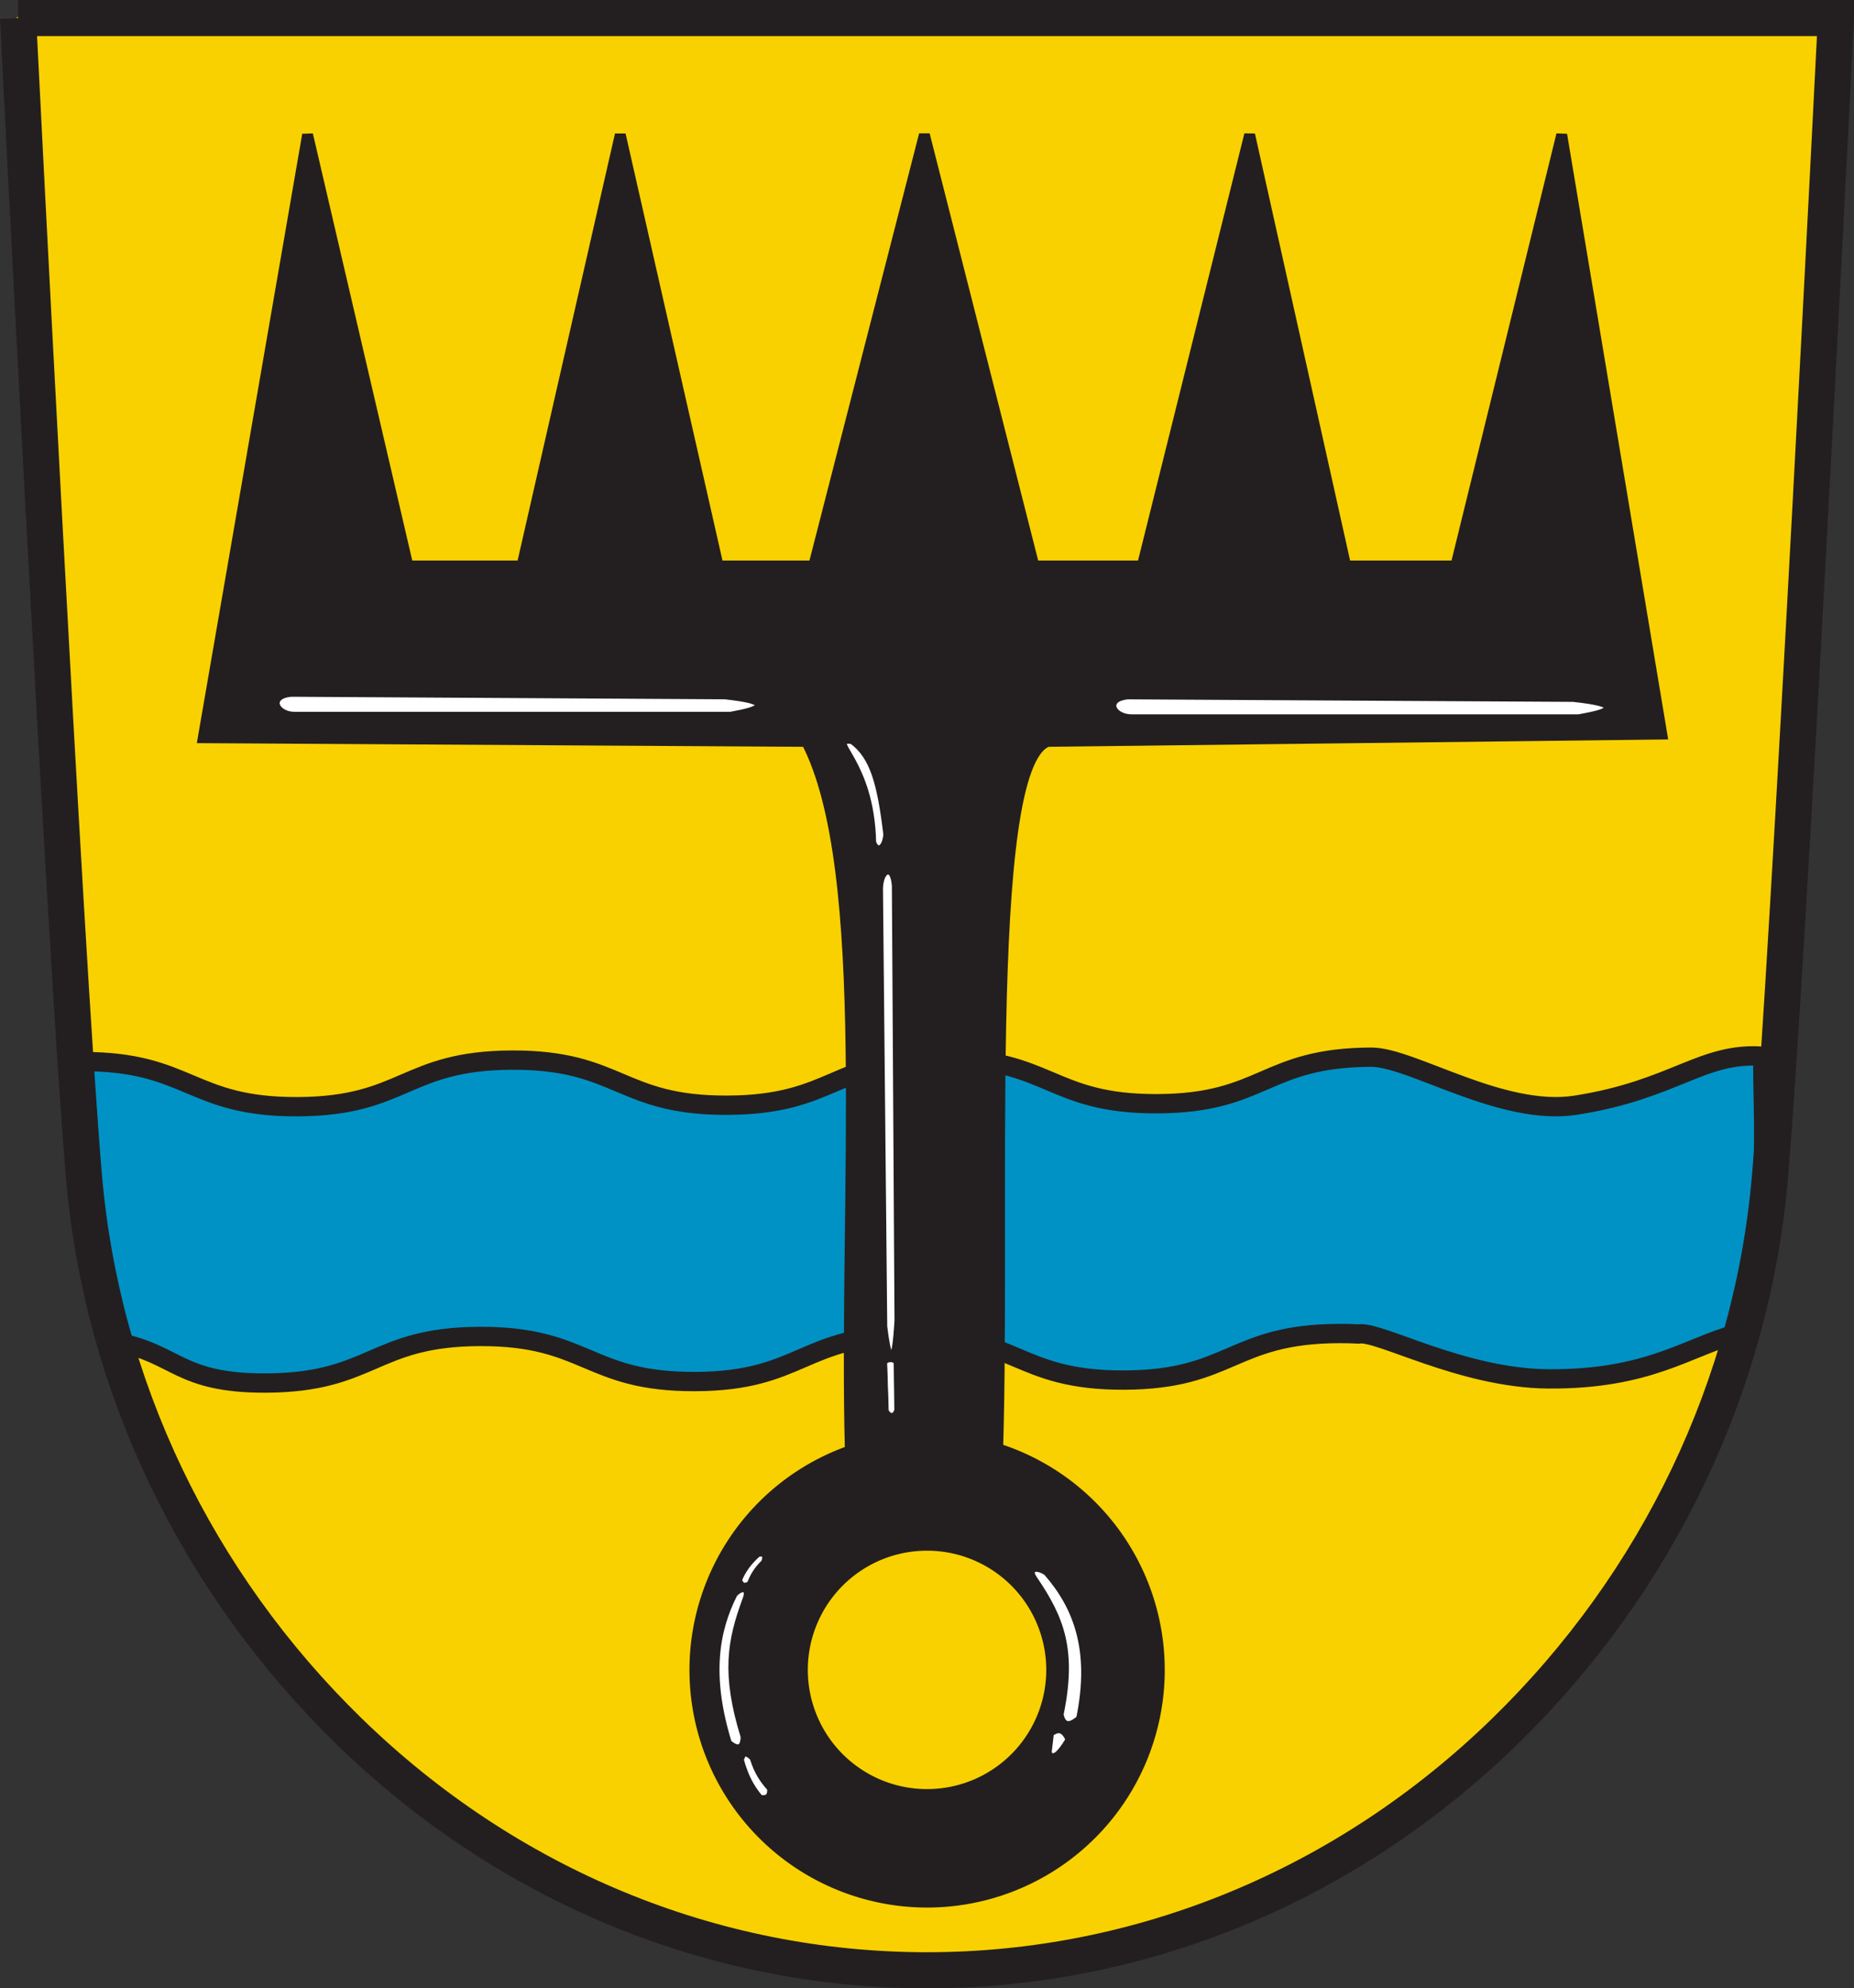 <?xml version="1.0" encoding="UTF-8" standalone="no"?>
<!-- Created with Inkscape (http://www.inkscape.org/) -->

<svg
   xmlns:svg="http://www.w3.org/2000/svg"
   xmlns="http://www.w3.org/2000/svg"
   version="1.1"
   width="498.039"
   height="534.189"
   id="svg2">
  <rect width="100%" height="100%" fill="#333333" stroke="none"/>
  <defs
     id="defs6">
    <clipPath
       id="clipPath713">
      <path
         d="m 397.25,555.392 72.482,0 0,72.482 -72.482,0 0,-72.482 z"
         id="path715" />
    </clipPath>
    <clipPath
       id="clipPath371">
      <path
         d="m 404.161,757.406 0,-166.41 155.181,0 0,166.41"
         id="path373" />
    </clipPath>
    <clipPath
       id="clipPath223">
      <path
         d="m 404.161,505.122 0,-166.41 155.181,0 0,166.41"
         id="path225" />
    </clipPath>
    <clipPath
       id="clipPath6349">
      <path
         d="m 0.03,841.95 595.26,0 0,-841.92 -595.26,0 0,841.92 z"
         id="path6351" />
    </clipPath>
    <clipPath
       id="clipPath6343">
      <path
         d="m -0.138,841.445 595.276,0 0,-841.89 -595.276,0 0,841.89 z"
         id="path6345" />
    </clipPath>
  </defs>
  <path
     d="m 4.495,4.569 c 0,0 12.636,252.272 17.705,311.248 4.814,56.028 30.089,108.94 71.169,148.985 42.505,41.44 97.653,64.256 155.292,64.256 57.636,0 112.793,-22.816 155.292,-64.256 41.079,-40.046 66.352,-92.957 71.162,-148.985 5.072,-58.976 17.718,-311.248 17.718,-311.248 l -488.339,0 z"
     id="path377"
     style="fill:#f9d100;fill-opacity:1;stroke:none" />
  <path
     d="m 359.754,358.262 c -28.941,0.096 -28.901,12.412 -57.833,12.513 -28.825,0.099 -28.864,-12.213 -57.682,-12.114 -28.788,0.095 -28.748,12.411 -57.535,12.508 -28.877,0.097 -28.913,-12.215 -57.789,-12.116 -28.795,0.103 -28.757,12.413 -57.551,12.518 -23.409,0.077 -23.88,-7.991 -40.096,-11.003 -0.883,-3.851 -8.109,-27.617 -8.483,-34.931 0.788,-13.062 -4.127,-40.216 -0.769,-40.426 28.919,-0.099 28.959,12.213 57.878,12.118 28.861,-0.103 28.823,-12.417 57.684,-12.517 28.865,-0.095 28.901,12.213 57.763,12.12 28.932,-0.105 28.899,-12.418 57.837,-12.521 28.814,-0.095 28.85,12.221 57.674,12.118 28.788,-0.095 28.748,-12.411 57.533,-12.506 10.849,-0.007 35.015,16.002 54.883,12.903 26.689,-4.163 33.958,-14.399 50.465,-13.148 -0.83,6.561 1.675,26.522 -2.168,50.834 -0.759,4.802 -2.727,23.112 -5.105,23.754 -13.156,3.551 -23.678,12.302 -50.592,12.085 -23.246,-0.187 -45.623,-13.075 -50.929,-12.063 -1.621,-0.088 -3.345,-0.132 -5.186,-0.126"
     id="path215"
     style="fill:#0092c5;fill-opacity:1;fill-rule:nonzero;stroke:#231f20;stroke-width:5.191;stroke-miterlimit:4;stroke-opacity:1;stroke-dasharray:none" />
  <path
     d="m 4.85,4.85 c 0,0 12.636,252.272 17.705,311.248 4.814,56.028 30.089,108.94 71.169,148.985 42.505,41.44 97.653,64.256 155.292,64.256 57.636,0 112.793,-22.816 155.292,-64.256 41.079,-40.046 66.352,-92.957 71.162,-148.985 5.072,-58.976 17.718,-311.248 17.718,-311.248 l -488.339,0 z"
     id="path377-8"
     style="fill:none;stroke:#231f20;stroke-width:9.7;stroke-linecap:butt;stroke-linejoin:miter;stroke-miterlimit:4;stroke-opacity:1;stroke-dasharray:none" />
  <path
     d="M 228.41,389.692 C 226.66,321.688 234.624,233.611 216.626,199.187 L 54.599,198.205 82.626,36.178 109.59,152.052 l 30.615,1e-5 26.421,-115.874 26.295,115.874 25.65,0 29.746,-115.874 29.44,115.874 29.086,0 28.849,-115.874 25.816,115.874 29.554,0 28.465,-115.874 26.883,161.045 -164.973,1.964 c -18.1,6.459 -10.924,129.735 -13.666,196.928 l -39.361,-6.424 z"
     id="path3690"
     style="fill:#231f20;fill-opacity:1;stroke:#231f20;stroke-width:2.91;stroke-linecap:butt;stroke-linejoin:miter;stroke-miterlimit:4;stroke-opacity:1;stroke-dasharray:none" />
  <path
     d="m 795.697,512.688 a 53.155,53.155 0 1 1 -106.31,0 53.155,53.155 0 1 1 106.31,0 z"
     transform="matrix(1.168,0,0,1.168,-618.241,-150.172)"
     id="path3696"
     style="fill:#231f20;fill-opacity:1;stroke:#231f20;stroke-width:3;stroke-linecap:round;stroke-linejoin:round;stroke-miterlimit:4;stroke-opacity:1;stroke-dasharray:none" />
  <path
     d="m 795.697,512.688 a 53.155,53.155 0 1 1 -106.31,0 53.155,53.155 0 1 1 106.31,0 z"
     transform="matrix(0.62,0,0,0.62,-211.347,130.768)"
     id="path3696-1"
     style="fill:#f9d100;fill-opacity:1;stroke:#231f20;stroke-width:3;stroke-linecap:round;stroke-linejoin:round;stroke-miterlimit:4;stroke-opacity:1;stroke-dasharray:none" />
  <path
     d="m 78.056,186.705 116.648,0.683 c 12.895,1.444 9.443,2.888 1.52,4.332 l -117.127,0 c -4.429,0 -6.816,-4.332 -1.04,-5.014 z"
     id="path3720"
     style="fill:#ffffff;stroke:#231f20;stroke-width:0.97px;stroke-linecap:butt;stroke-linejoin:miter;stroke-opacity:1" />
  <path
     d="m 302.888,187.394 119.664,0.681 c 13.228,1.441 9.688,2.881 1.559,4.322 l -120.156,0 c -4.544,0 -6.993,-4.322 -1.067,-5.003 z"
     id="path3720-7"
     style="fill:#ffffff;stroke:#231f20;stroke-width:0.981px;stroke-linecap:butt;stroke-linejoin:miter;stroke-opacity:1" />
  <path
     d="m 228.756,199.407 c 5.508,4.083 7.389,11.302 9.015,24.724 -0.19,2.973 -1.84,4.945 -2.906,2.09 -0.48,-21.718 -12.188,-27.702 -6.11,-26.814 z"
     id="path3746"
     style="fill:#ffffff;stroke:#231f20;stroke-width:0.97px;stroke-linecap:butt;stroke-linejoin:miter;stroke-opacity:1" />
  <path
     d="m 239.969,237.952 0.704,116.826 c -0.787,12.923 -1.734,9.475 -2.723,1.549 l -1.14,-117.302 c -0.043,-4.436 2.672,-6.853 3.16,-1.073 z"
     id="path3720-4"
     style="fill:#ffffff;stroke:#231f20;stroke-width:0.772px;stroke-linecap:butt;stroke-linejoin:miter;stroke-opacity:1" />
  <path
     d="m 240.183,366.252 0.143,12.571 c -0.52,1.378 -1.097,0.994 -1.691,0.127 l -0.412,-12.629 c -0.015,-0.478 1.672,-0.698 1.96,-0.07 z"
     id="path3720-4-0"
     style="fill:#ffffff;stroke:#231f20;stroke-width:0.199px;stroke-linecap:butt;stroke-linejoin:miter;stroke-opacity:1" />
  <path
     d="m 285.228,460.628 c 0.489,2.232 1.567,3.285 4.377,0.875 3.744,-18.266 -0.879,-29.839 -8.754,-38.81 -2.043,-1.306 -4.669,-1.455 -2.626,1.459 7.069,10.436 10.608,19.051 7.003,36.475 z"
     id="path3792"
     style="fill:#ffffff;stroke:#231f20;stroke-width:0.97px;stroke-linecap:butt;stroke-linejoin:miter;stroke-opacity:1" />
  <path
     d="m 282.602,465.88 c 1.362,-0.881 2.724,-1.483 4.085,1.459 -2.334,3.891 -3.891,5.058 -4.669,3.502 l 0.584,-4.961 z"
     id="path3794"
     style="fill:#ffffff;stroke:#231f20;stroke-width:0.97px;stroke-linecap:butt;stroke-linejoin:miter;stroke-opacity:1" />
  <path
     d="m 199.394,466.645 c -0.077,2.27 -0.777,3.432 -3.309,1.343 -5.438,-17.736 -3.403,-29.73 1.535,-39.492 1.421,-1.518 3.458,-1.95 2.257,1.165 -4.107,11.13 -5.697,20.068 -0.484,36.984 z"
     id="path3792-9"
     style="fill:#ffffff;stroke:#231f20;stroke-width:0.864px;stroke-linecap:butt;stroke-linejoin:miter;stroke-opacity:1" />
  <path
     d="m 198.854,424.444 c 0.514,1.614 1.389,1.422 2.334,0.875 0.813,-2.043 1.732,-3.758 3.85,-5.8 0.552,-2.028 -0.116,-1.834 -1.224,-1.787 -2.405,2.183 -3.795,4.046 -4.961,6.711 z"
     id="path3818"
     style="fill:#ffffff;stroke:#231f20;stroke-width:0.97px;stroke-linecap:butt;stroke-linejoin:miter;stroke-opacity:1" />
  <path
     d="m 204.248,482.881 c 2.274,0.367 2.577,-0.816 2.493,-2.303 -1.982,-2.247 -3.501,-4.421 -4.684,-8.257 -2.124,-1.92 -2.298,-0.988 -2.919,0.391 1.177,4.271 2.587,7.11 5.11,10.169 z"
     id="path3818-4"
     style="fill:#ffffff;stroke:#231f20;stroke-width:1.321px;stroke-linecap:butt;stroke-linejoin:miter;stroke-opacity:1" />
</svg>
